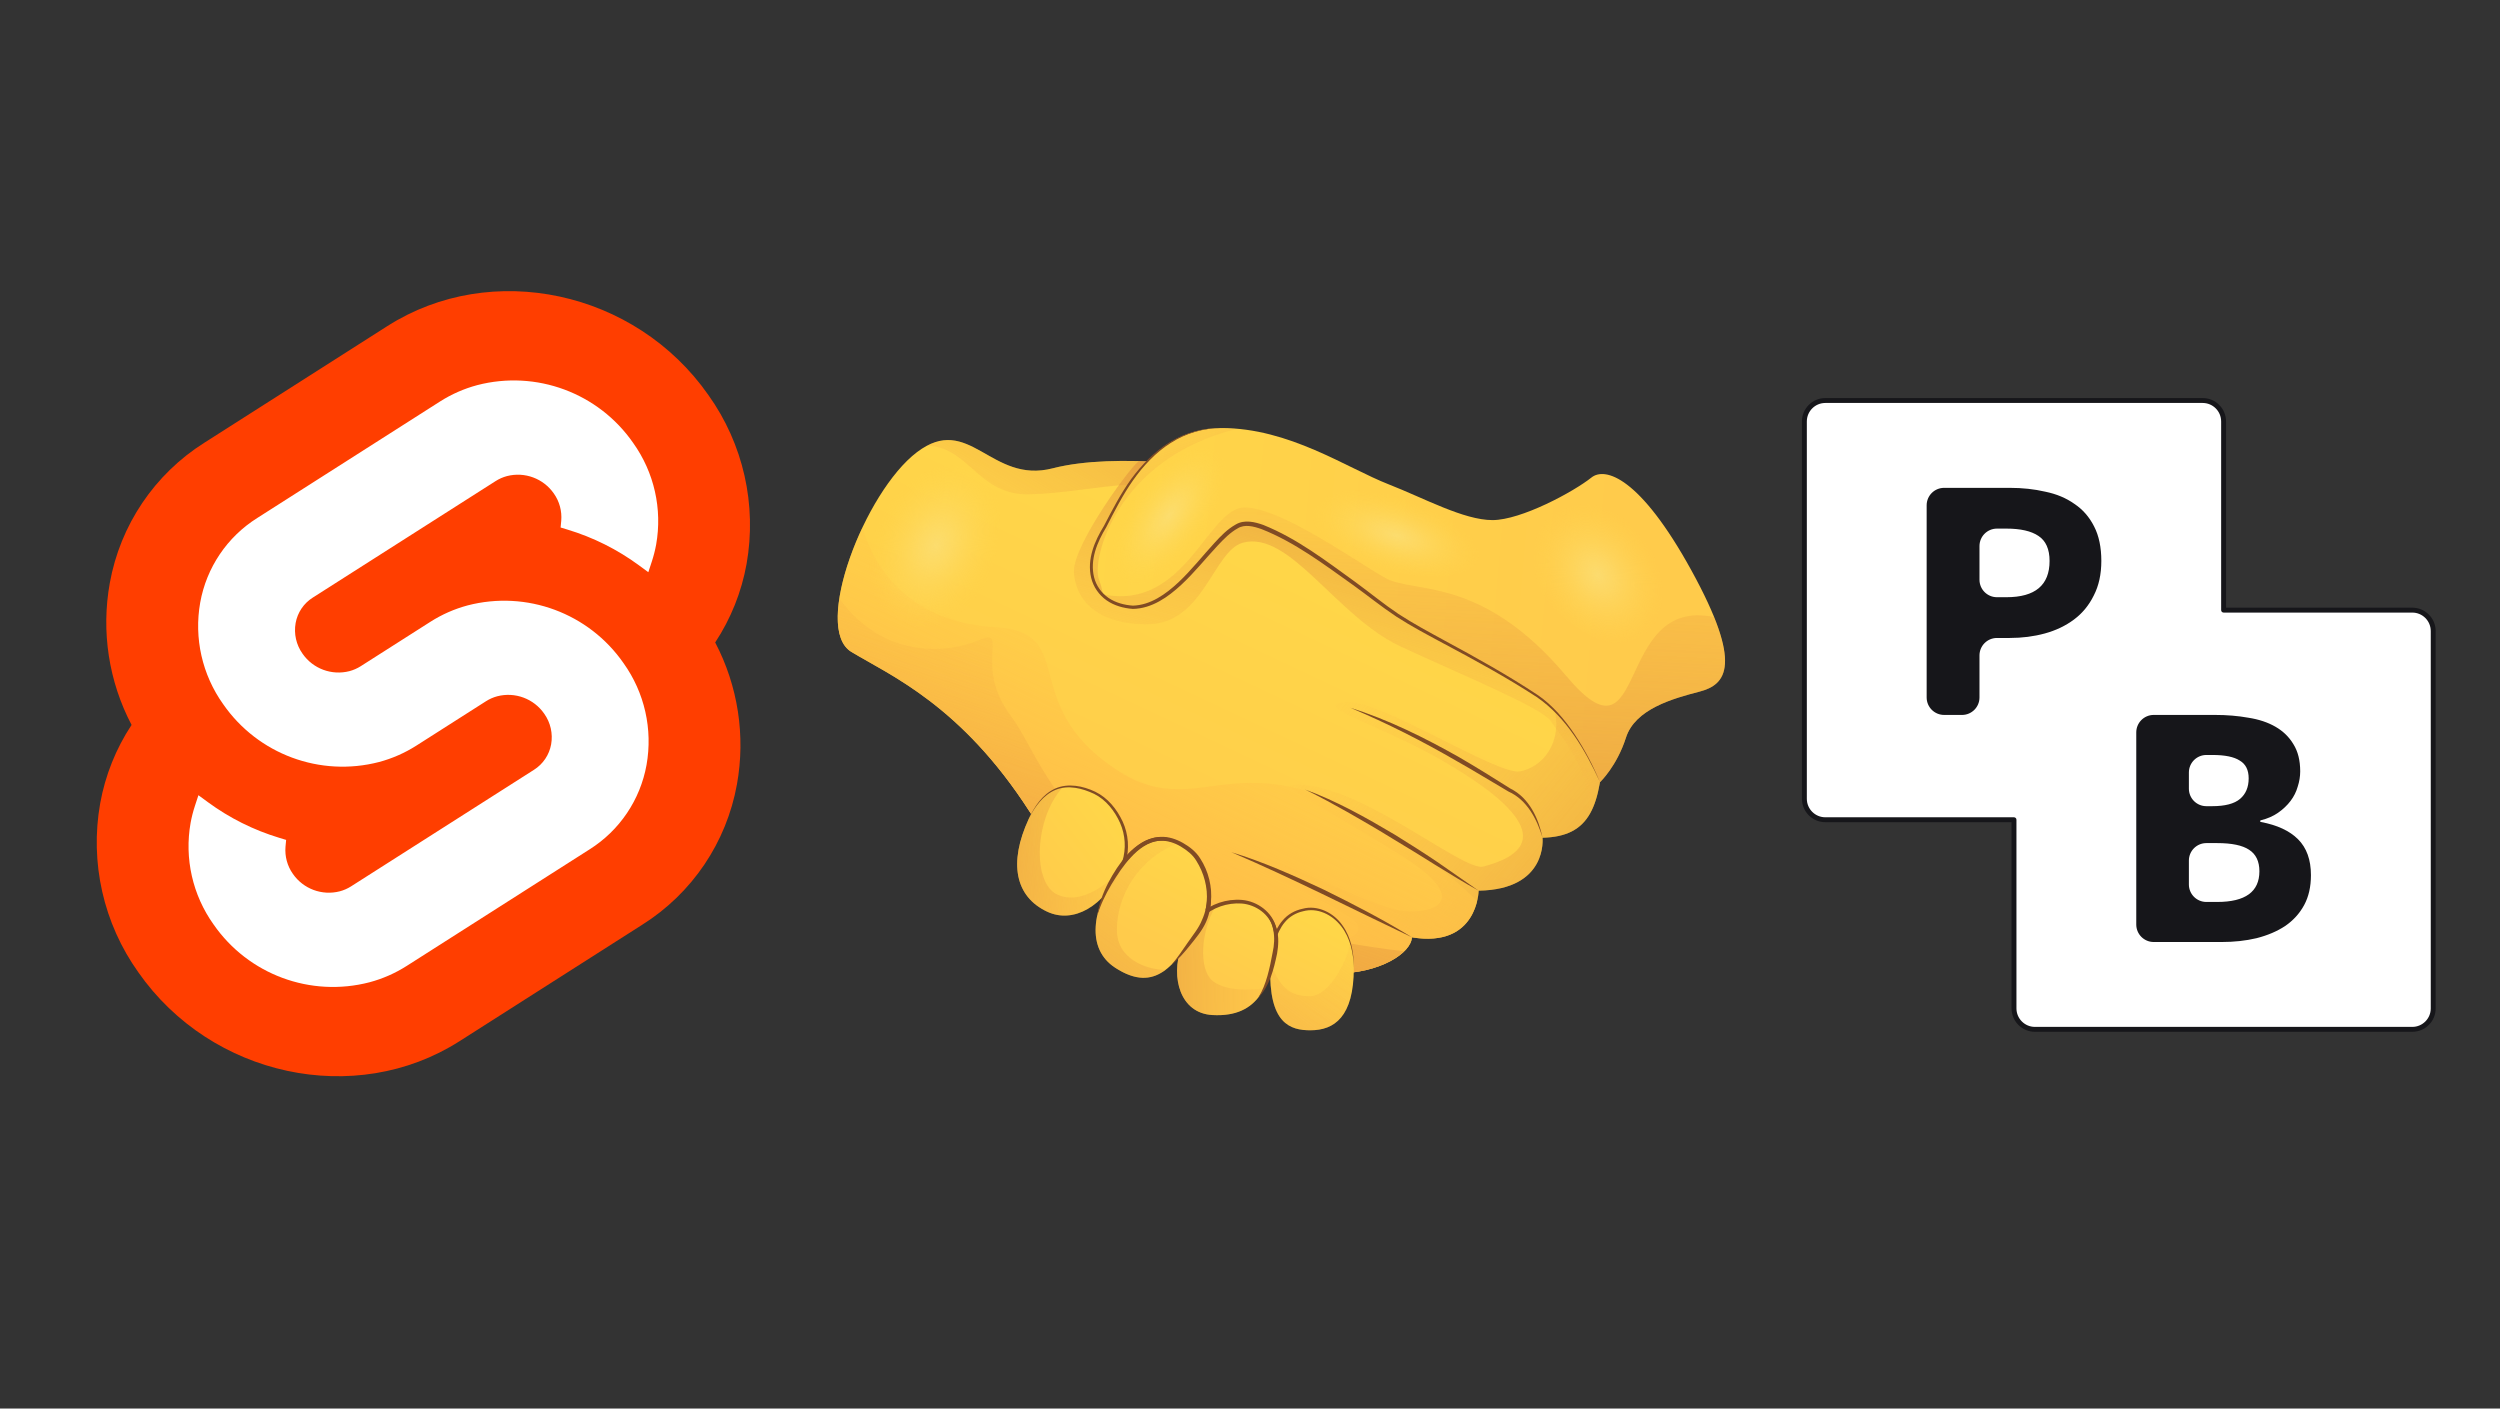 <?xml version="1.0" encoding="UTF-8" standalone="no"?>
<!-- Created with Inkscape (http://www.inkscape.org/) -->

<svg
   width="820"
   height="462"
   viewBox="0 0 820 462"
   version="1.1"
   id="svg1"
   xml:space="preserve"
   inkscape:export-filename="logo.png"
   inkscape:export-xdpi="96"
   inkscape:export-ydpi="96"
   inkscape:version="1.4 (e7c3feb1, 2024-10-09)"
   sodipodi:docname="logo.svg"
   xmlns:inkscape="http://www.inkscape.org/namespaces/inkscape"
   xmlns:sodipodi="http://sodipodi.sourceforge.net/DTD/sodipodi-0.dtd"
   xmlns="http://www.w3.org/2000/svg"
   xmlns:svg="http://www.w3.org/2000/svg"><rect x="0" y="0" width="820" height="462" fill="#333333" stroke="none"/><sodipodi:namedview
     id="namedview1"
     pagecolor="#505050"
     bordercolor="#eeeeee"
     borderopacity="1"
     inkscape:showpageshadow="0"
     inkscape:pageopacity="0"
     inkscape:pagecheckerboard="0"
     inkscape:deskcolor="#505050"
     inkscape:document-units="px"
     showgrid="true"
     inkscape:zoom="1.2878049"
     inkscape:cx="409.61174"
     inkscape:cy="230.625"
     inkscape:window-width="1920"
     inkscape:window-height="1051"
     inkscape:window-x="0"
     inkscape:window-y="0"
     inkscape:window-maximized="0"
     inkscape:current-layer="layer1"><inkscape:grid
       id="grid1"
       units="px"
       originx="0"
       originy="0"
       spacingx="1"
       spacingy="1"
       empcolor="#0099e5"
       empopacity="0.302"
       color="#0099e5"
       opacity="0.149"
       empspacing="5"
       enabled="true"
       visible="true" /></sodipodi:namedview><defs
     id="defs1"><linearGradient
       id="paint0_linear"
       x1="27.481"
       y1="53.23"
       x2="40.652"
       y2="25.241"
       gradientUnits="userSpaceOnUse"><stop
         offset="0.001"
         stop-color="#FFCB4B"
         id="stop29" /><stop
         offset="1"
         stop-color="#FFD748"
         id="stop30" /></linearGradient><linearGradient
       id="paint1_linear"
       x1="39.817"
       y1="39.456"
       x2="79.861"
       y2="71.826"
       gradientUnits="userSpaceOnUse"><stop
         stop-color="#FFBC47"
         stop-opacity="0"
         id="stop31" /><stop
         offset="1"
         stop-color="#C86F34"
         id="stop32" /></linearGradient><linearGradient
       id="paint2_linear"
       x1="25.268"
       y1="52.188"
       x2="38.439"
       y2="24.199"
       gradientUnits="userSpaceOnUse"><stop
         stop-color="#FFBB47"
         stop-opacity="0.969"
         id="stop33" /><stop
         offset="0.003"
         stop-color="#FFBA47"
         id="stop34" /><stop
         offset="1"
         stop-color="#FFD748"
         stop-opacity="0"
         id="stop35" /></linearGradient><linearGradient
       id="paint3_linear"
       x1="32.546"
       y1="28.74"
       x2="17.258"
       y2="76.252"
       gradientUnits="userSpaceOnUse"><stop
         stop-color="#FFBC47"
         stop-opacity="0"
         id="stop36" /><stop
         offset="1"
         stop-color="#C86F34"
         id="stop37" /></linearGradient><linearGradient
       id="paint4_linear"
       x1="14.371"
       y1="30.429"
       x2="35.187"
       y2="-4.146"
       gradientUnits="userSpaceOnUse"><stop
         stop-color="#FFBC47"
         stop-opacity="0"
         id="stop38" /><stop
         offset="1"
         stop-color="#C86F34"
         id="stop39" /></linearGradient><linearGradient
       id="paint5_linear"
       x1="42.687"
       y1="42.103"
       x2="50.625"
       y2="11.144"
       gradientUnits="userSpaceOnUse"><stop
         stop-color="#FFBC47"
         stop-opacity="0"
         id="stop40" /><stop
         offset="1"
         stop-color="#C86F34"
         id="stop41" /></linearGradient><linearGradient
       id="paint6_linear"
       x1="65.725"
       y1="31.953"
       x2="20.801"
       y2="27.954"
       gradientUnits="userSpaceOnUse"><stop
         offset="0.001"
         stop-color="#FFCB4B"
         id="stop42" /><stop
         offset="1"
         stop-color="#FFD748"
         id="stop43" /></linearGradient><linearGradient
       id="paint7_linear"
       x1="51.263"
       y1="9.594"
       x2="48.088"
       y2="72.747"
       gradientUnits="userSpaceOnUse"><stop
         stop-color="#FFBC47"
         stop-opacity="0"
         id="stop44" /><stop
         offset="1"
         stop-color="#C86F34"
         id="stop45" /></linearGradient><linearGradient
       id="paint8_linear"
       x1="35.152"
       y1="58.972"
       x2="38.68"
       y2="52.151"
       gradientUnits="userSpaceOnUse"><stop
         offset="0.001"
         stop-color="#FFCB4B"
         id="stop46" /><stop
         offset="1"
         stop-color="#FFD748"
         id="stop47" /></linearGradient><linearGradient
       id="paint9_linear"
       x1="40.648"
       y1="61.815"
       x2="44.177"
       y2="54.994"
       gradientUnits="userSpaceOnUse"><stop
         offset="0.001"
         stop-color="#FFCB4B"
         id="stop48" /><stop
         offset="1"
         stop-color="#FFD748"
         id="stop49" /></linearGradient><linearGradient
       id="paint10_linear"
       x1="42.437"
       y1="57.891"
       x2="20.474"
       y2="57.715"
       gradientUnits="userSpaceOnUse"><stop
         stop-color="#FFBC47"
         stop-opacity="0"
         id="stop50" /><stop
         offset="1"
         stop-color="#C86F34"
         id="stop51" /></linearGradient><linearGradient
       id="paint11_linear"
       x1="47.667"
       y1="52.083"
       x2="23.499"
       y2="85.424"
       gradientUnits="userSpaceOnUse"><stop
         stop-color="#FFBC47"
         stop-opacity="0"
         id="stop52" /><stop
         offset="1"
         stop-color="#C86F34"
         id="stop53" /></linearGradient><linearGradient
       id="paint12_linear"
       x1="20.768"
       y1="51.715"
       x2="27.848"
       y2="46.32"
       gradientUnits="userSpaceOnUse"><stop
         offset="0.001"
         stop-color="#FFCB4B"
         id="stop54" /><stop
         offset="1"
         stop-color="#FFD748"
         id="stop55" /></linearGradient><linearGradient
       id="paint13_linear"
       x1="29.007"
       y1="56.161"
       x2="33.06"
       y2="48.326"
       gradientUnits="userSpaceOnUse"><stop
         offset="0.001"
         stop-color="#FFCB4B"
         id="stop56" /><stop
         offset="1"
         stop-color="#FFD748"
         id="stop57" /></linearGradient><linearGradient
       id="paint14_linear"
       x1="34.347"
       y1="50.626"
       x2="2.771"
       y2="47.274"
       gradientUnits="userSpaceOnUse"><stop
         stop-color="#FFBC47"
         stop-opacity="0"
         id="stop58" /><stop
         offset="1"
         stop-color="#C86F34"
         id="stop59" /></linearGradient><linearGradient
       id="paint15_linear"
       x1="37.798"
       y1="42.967"
       x2="10.463"
       y2="80.677"
       gradientUnits="userSpaceOnUse"><stop
         stop-color="#FFBC47"
         stop-opacity="0"
         id="stop60" /><stop
         offset="1"
         stop-color="#C86F34"
         id="stop61" /></linearGradient><linearGradient
       id="paint16_linear"
       x1="27.68"
       y1="12.328"
       x2="38.285"
       y2="45.238"
       gradientUnits="userSpaceOnUse"><stop
         stop-color="#FFBC47"
         stop-opacity="0"
         id="stop62" /><stop
         offset="1"
         stop-color="#C86F34"
         id="stop63" /></linearGradient><radialGradient
       id="paint17_radial"
       cx="0"
       cy="0"
       r="1"
       gradientUnits="userSpaceOnUse"
       gradientTransform="matrix(3.706,-5.072,2.471,1.805,31.386,23.706)"><stop
         stop-color="#FBE07A"
         id="stop64" /><stop
         offset="0.265"
         stop-color="#FCDF73"
         stop-opacity="0.735"
         id="stop65" /><stop
         offset="0.655"
         stop-color="#FDDB5F"
         stop-opacity="0.345"
         id="stop66" /><stop
         offset="1"
         stop-color="#FFD748"
         stop-opacity="0"
         id="stop67" /></radialGradient><radialGradient
       id="paint18_radial"
       cx="0"
       cy="0"
       r="1"
       gradientUnits="userSpaceOnUse"
       gradientTransform="matrix(2.697,-6.121,4.357,1.92,13.517,25.993)"><stop
         stop-color="#FBE07A"
         id="stop68" /><stop
         offset="0.265"
         stop-color="#FCDF73"
         stop-opacity="0.735"
         id="stop69" /><stop
         offset="0.655"
         stop-color="#FDDB5F"
         stop-opacity="0.345"
         id="stop70" /><stop
         offset="1"
         stop-color="#FFD748"
         stop-opacity="0"
         id="stop71" /></radialGradient><radialGradient
       id="paint19_radial"
       cx="0"
       cy="0"
       r="1"
       gradientUnits="userSpaceOnUse"
       gradientTransform="matrix(6.392,2.022,-0.892,2.821,48.793,25.231)"><stop
         stop-color="#FBE07A"
         id="stop72" /><stop
         offset="0.265"
         stop-color="#FCDF73"
         stop-opacity="0.735"
         id="stop73" /><stop
         offset="0.655"
         stop-color="#FDDB5F"
         stop-opacity="0.345"
         id="stop74" /><stop
         offset="1"
         stop-color="#FFD748"
         stop-opacity="0"
         id="stop75" /></radialGradient><radialGradient
       id="paint20_radial"
       cx="0"
       cy="0"
       r="1"
       gradientUnits="userSpaceOnUse"
       gradientTransform="matrix(3.277,4.915,-3.741,2.494,64.261,28.259)"><stop
         stop-color="#FBE07A"
         id="stop76" /><stop
         offset="0.265"
         stop-color="#FCDF73"
         stop-opacity="0.735"
         id="stop77" /><stop
         offset="0.655"
         stop-color="#FDDB5F"
         stop-opacity="0.345"
         id="stop78" /><stop
         offset="1"
         stop-color="#FFD748"
         stop-opacity="0"
         id="stop79" /></radialGradient></defs><g
     inkscape:label="Layer 1"
     inkscape:groupmode="layer"
     id="layer1"><g
       id="g2"
       transform="matrix(0.837,0,0,0.837,31.731,95.493)"
       inkscape:label="svelte"><path
         d="M 239.682,40.707 C 211.113,-0.182 154.691,-12.301 113.895,13.691 L 42.247,59.356 C 22.676,71.668 9.196,91.654 5.112,114.412 1.694,133.371 4.698,152.929 13.648,169.988 7.515,179.291 3.333,189.741 1.352,200.707 c -4.123,23.195 1.27,47.074 14.963,66.245 28.574,40.892 84.997,53.007 125.787,27.016 l 71.648,-45.664 c 19.572,-12.311 33.053,-32.298 37.135,-55.057 3.417,-18.959 0.416,-38.516 -8.53,-55.577 6.131,-9.303 10.312,-19.753 12.291,-30.718 4.126,-23.195 -1.268,-47.075 -14.963,-66.245"
         fill="#ff3e00"
         id="path1" /><path
         d="m 106.889,270.841 c -23.101,6.007 -47.497,-3.036 -61.102,-22.649 -8.239,-11.532 -11.484,-25.896 -9.003,-39.849 0.416,-2.268 0.988,-4.504 1.713,-6.693 l 1.35,-4.116 3.672,2.697 c 8.48,6.231 17.961,10.968 28.035,14.008 l 2.664,0.808 -0.245,2.658 c -0.325,3.782 0.699,7.557 2.891,10.656 4.094,5.908 11.439,8.634 18.397,6.828 1.558,-0.416 3.042,-1.069 4.402,-1.935 l 71.671,-45.673 c 3.546,-2.233 5.99,-5.853 6.734,-9.977 0.743,-4.206 -0.235,-8.533 -2.713,-12.011 -4.097,-5.909 -11.444,-8.636 -18.404,-6.832 -1.556,0.416 -3.038,1.068 -4.396,1.933 l -27.349,17.434 c -4.497,2.859 -9.405,5.015 -14.554,6.391 -23.101,6.006 -47.497,-3.036 -61.101,-22.649 -8.239,-11.531 -11.484,-25.896 -9.003,-39.849 2.456,-13.689 10.566,-25.711 22.339,-33.114 L 134.548,43.232 c 4.499,-2.864 9.41,-5.022 14.563,-6.399 23.101,-6.006 47.496,3.036 61.101,22.649 8.239,11.532 11.484,25.896 9.003,39.849 -0.418,2.267 -0.99,4.503 -1.713,6.693 l -1.35,4.116 -3.67,-2.693 C 204.004,101.213 194.522,96.474 184.446,93.434 l -2.664,-0.808 0.245,-2.658 c 0.323,-3.782 -0.701,-7.556 -2.891,-10.656 -4.094,-5.908 -11.439,-8.634 -18.397,-6.828 -1.558,0.416 -3.042,1.069 -4.402,1.935 L 84.667,120.092 c -3.545,2.231 -5.988,5.851 -6.728,9.974 -0.747,4.205 0.229,8.535 2.708,12.012 4.097,5.909 11.444,8.636 18.404,6.832 1.557,-0.417 3.042,-1.07 4.402,-1.935 l 27.345,-17.428 c 4.495,-2.863 9.403,-5.02 14.552,-6.396 23.101,-6.006 47.497,3.036 61.101,22.649 8.239,11.531 11.484,25.896 9.003,39.849 -2.458,13.69 -10.567,25.712 -22.339,33.119 l -71.665,45.673 c -4.499,2.864 -9.41,5.022 -14.563,6.399"
         fill="#ffffff"
         id="path2" /></g><g
       id="g4"
       transform="matrix(0.812,0,0,0.812,591.03,130.561)"
       inkscape:label="pb"><path
         d="m 9.459,170.336 c -4.676,0 -8.467,-3.79 -8.467,-8.467 V 9.459 c 0,-4.676 3.791,-8.467 8.467,-8.467 H 161.869 c 4.677,0 8.467,3.791 8.467,8.467 V 85.664 h 76.205 c 4.677,0 8.467,3.791 8.467,8.467 V 246.541 c 0,4.677 -3.79,8.467 -8.467,8.467 H 94.131 c -4.676,0 -8.467,-3.79 -8.467,-8.467 v -76.205 z"
         fill="#ffffff"
         id="path1-7" /><path
         d="M 161.869,0 H 9.459 C 4.235,0 0,4.235 0,9.459 V 161.869 l 0.004,0.269 c 0.143,5.1 4.321,9.19 9.456,9.19 l 75.212,-6.7e-4 3.31e-4,75.213 c 0,5.224 4.235,9.459 9.459,9.459 H 246.541 C 251.765,256 256,251.765 256,246.541 V 94.131 l -0.004,-0.269 c -0.143,-5.1 -4.321,-9.19 -9.456,-9.19 l -75.213,-3.31e-4 6.7e-4,-75.212 C 171.328,4.235 167.093,0 161.869,0 Z m 0,1.984 c 4.129,0 7.475,3.347 7.475,7.475 V 85.664 c 0,0.548 0.444,0.992 0.992,0.992 h 76.205 c 4.128,0 7.475,3.347 7.475,7.475 V 246.541 c 0,4.129 -3.346,7.475 -7.475,7.475 H 94.131 c -4.128,0 -7.475,-3.346 -7.475,-7.475 v -76.205 c 0,-0.548 -0.444,-0.992 -0.992,-0.992 H 9.459 c -4.128,0 -7.475,-3.346 -7.475,-7.475 V 9.459 c 0,-4.128 3.347,-7.475 7.475,-7.475 z"
         fill="#16161a"
         id="path2-9" /><path
         d="m 57.44,128 c -3.897,0 -7.056,-3.159 -7.056,-7.056 V 43.328 c 0,-3.897 3.159,-7.056 7.056,-7.056 H 83.922 c 5.13,0 9.921,0.516 14.373,1.548 4.549,0.938 8.469,2.579 11.76,4.924 3.388,2.251 6.049,5.299 7.985,9.145 1.935,3.752 2.904,8.395 2.904,13.928 0,5.346 -1.016,9.989 -3.049,13.928 -1.935,3.939 -4.598,7.175 -7.985,9.708 -3.388,2.532 -7.308,4.409 -11.76,5.628 -4.452,1.219 -9.195,1.829 -14.228,1.829 h -5.14 c -3.897,0 -7.056,3.159 -7.056,7.056 v 16.98 c 0,3.897 -3.159,7.056 -7.056,7.056 z M 71.726,73.392 c 0,3.897 3.159,7.056 7.056,7.056 h 3.833 c 11.615,0 17.422,-4.877 17.422,-14.631 0,-4.783 -1.5,-8.16 -4.5,-10.129 -2.904,-1.97 -7.211,-2.954 -12.922,-2.954 h -3.833 c -3.897,0 -7.056,3.159 -7.056,7.056 z"
         fill="#16161a"
         id="path3" /><path
         d="m 142.112,219.728 c -3.897,0 -7.056,-3.159 -7.056,-7.056 v -77.616 c 0,-3.897 3.159,-7.056 7.056,-7.056 h 24.609 c 4.916,0 9.447,0.375 13.591,1.125 4.241,0.657 7.905,1.876 10.989,3.658 3.085,1.782 5.495,4.127 7.23,7.034 1.832,2.908 2.747,6.566 2.747,10.974 0,2.063 -0.337,4.126 -1.012,6.19 -0.579,2.063 -1.542,3.986 -2.892,5.768 -1.35,1.782 -3.037,3.377 -5.061,4.784 -1.96,1.362 -4.281,2.372 -6.964,3.031 -0.156,0.039 -0.266,0.178 -0.266,0.338 v 0 c 0,0.167 0.121,0.31 0.285,0.342 6.607,1.233 11.62,3.56 15.041,6.982 3.47,3.47 5.205,8.301 5.205,14.491 0,4.689 -0.916,8.723 -2.747,12.099 -1.832,3.376 -4.386,6.19 -7.663,8.441 -3.278,2.157 -7.133,3.799 -11.568,4.924 -4.337,1.032 -9.061,1.547 -14.169,1.547 z m 14.199,-61.924 c 0,3.897 3.159,7.056 7.056,7.056 h 2.343 c 5.205,0 8.965,-0.984 11.278,-2.954 2.314,-1.969 3.47,-4.737 3.47,-8.301 0,-3.376 -1.204,-5.768 -3.615,-7.175 -2.313,-1.501 -5.976,-2.252 -10.988,-2.252 h -2.487 c -3.897,0 -7.056,3.16 -7.056,7.056 z m 0,38.689 c 0,3.896 3.159,7.056 7.056,7.056 h 4.366 c 11.375,0 17.062,-4.127 17.062,-12.38 0,-4.033 -1.398,-6.941 -4.193,-8.723 -2.699,-1.782 -6.988,-2.674 -12.869,-2.674 h -4.366 c -3.897,0 -7.056,3.159 -7.056,7.056 z"
         fill="#16161a"
         id="path4" /></g><g
       style="fill:none"
       id="g1"
       transform="matrix(4.28,0,0,4.28,249.092,67.629)"><path
         d="m 50.002,56.028 c -0.042,1.19 -2.426,2.779 -5.911,2.779 -3.485,0 -19.414,-6.233 -23.375,-12.394 C 15.469,38.253 10.042,35.962 7.044,34.154 4.047,32.346 8.058,21.895 12.072,18.851 c 4.015,-3.044 5.646,2.468 10.409,1.236 4.763,-1.232 13.096,-0.219 16.405,0.837 3.309,1.059 25.977,14.95 25.801,20.02 -0.177,5.07 -1.013,7.366 -4.675,7.454 0,0 0.441,3.969 -4.894,4.057 0,0.004 -0.065,4.414 -5.116,3.573 z"
         fill="url(#paint0_linear)"
         id="path1-2"
         style="fill:url(#paint0_linear)" /><path
         d="m 58.266,43.316 c -1.704,0.295 -10.67,-5.462 -13.2,-5.32 -3.174,0.177 2.341,1.697 6.966,4.322 6.114,3.47 9.173,6.79 3.439,8.291 -1.585,0.414 -9.795,-6.667 -14.643,-6.264 -1.059,0.088 3.512,2.338 8.571,5.558 5.059,3.22 2.499,4.364 -0.104,4.103 -2.602,-0.261 -11.553,-5.247 -13.714,-4.852 -2.161,0.395 4.364,1.984 9.527,5.247 2.648,1.673 -1.792,2.514 -6.74,2.933 2.572,0.925 4.694,1.478 5.723,1.478 3.485,0 5.865,-1.589 5.911,-2.779 5.051,0.837 5.116,-3.574 5.116,-3.574 5.335,-0.088 4.894,-4.057 4.894,-4.057 3.662,-0.088 4.498,-2.38 4.675,-7.454 0.004,-0.146 -0.011,-0.303 -0.046,-0.465 l -3.792,-2.284 c 0.825,2.94 -0.879,4.821 -2.583,5.116 z"
         fill="url(#paint1_linear)"
         id="path2-3"
         style="fill:url(#paint1_linear)" /><path
         d="M 55,53.249 C 54.397,52.658 53.748,52.055 53,51.441 36.948,38.249 34.741,48.14 27.245,43.112 19.749,38.084 24.512,32.614 18.072,32.261 12.425,31.95 9.151,28.791 7.896,24.627 c -1.869,3.946 -2.714,8.406 -0.852,9.53 2.998,1.808 8.425,4.103 13.672,12.259 3.961,6.157 19.89,12.394 23.375,12.394 3.485,0 5.865,-1.589 5.911,-2.779 3.677,0.606 4.71,-1.558 4.997,-2.783 z"
         fill="url(#paint2_linear)"
         id="path3-9"
         style="fill:url(#paint2_linear)" /><path
         d="m 45.27,38.434 c 2.929,0.917 5.696,2.295 8.364,3.8 1.324,0.771 2.629,1.581 3.919,2.399 1.451,0.714 2.161,2.307 2.464,3.765 -0.438,-1.443 -1.201,-2.905 -2.606,-3.535 -1.324,-0.771 -2.622,-1.581 -3.953,-2.326 -2.641,-1.535 -5.362,-2.917 -8.187,-4.103 z"
         fill="#804b24"
         id="path4-9" /><path
         d="m 41.8,44.698 c 2.426,0.883 4.686,2.157 6.897,3.47 1.094,0.679 2.184,1.366 3.251,2.088 l 3.17,2.203 c -2.253,-1.251 -4.391,-2.683 -6.602,-3.992 -1.09,-0.679 -2.203,-1.32 -3.316,-1.958 -1.117,-0.629 -2.241,-1.251 -3.401,-1.812 z"
         fill="#804b24"
         id="path5" /><path
         d="m 36.154,49.503 c 2.453,0.741 4.794,1.792 7.105,2.879 2.292,1.129 4.568,2.303 6.744,3.646 -4.617,-2.192 -9.15,-4.518 -13.848,-6.525 z"
         fill="#804b24"
         id="path6" /><path
         d="M 49.4,57.103 C 24.048,54.075 22.217,42.959 19.281,39.083 c -2.94,-3.881 -0.058,-6.878 -2.468,-5.823 -2.111,0.925 -7.193,1.627 -10.674,-3.178 -0.292,1.915 -0.081,3.474 0.914,4.076 2.998,1.808 8.425,4.103 13.672,12.259 3.961,6.157 19.89,12.394 23.375,12.394 2.479,-0.004 4.387,-0.814 5.301,-1.708 z"
         fill="url(#paint3_linear)"
         id="path7"
         style="fill:url(#paint3_linear)" /><path
         d="m 29.713,19.565 c -2.614,-0.111 -5.235,0.004 -7.228,0.522 -4.452,1.155 -6.168,-3.585 -9.653,-1.723 3.22,0.027 3.904,3.819 7.861,3.719 2.656,-0.065 5.274,-0.618 7.611,-0.741 0.403,-0.603 0.868,-1.213 1.409,-1.777 z"
         fill="url(#paint4_linear)"
         id="path8"
         style="fill:url(#paint4_linear)" /><path
         d="M 63.452,46.817 C 64.284,45.608 64.595,43.7 64.691,40.948 64.868,35.878 42.199,21.983 38.89,20.928 36.86,20.279 32.933,19.646 29.103,19.542 c -0.353,-0.011 -5.09,6.368 -5.001,8.486 0.069,1.704 1.282,4.015 5.612,4.015 4.33,0 5.059,-5.615 7.323,-6.249 3.589,-0.998 7.178,5.662 12.114,7.957 4.94,2.291 10.935,4.744 11.523,5.746 0.568,0.956 3.293,3.765 2.779,7.32 z"
         fill="url(#paint5_linear)"
         id="path9"
         style="fill:url(#paint5_linear)" /><path
         d="m 26.984,30.32 c -2.119,-1.236 -1.766,-3.616 -0.706,-5.381 1.059,-1.766 3.309,-7.938 9.127,-7.938 5.205,0 9.584,3.051 12.835,4.322 2.675,1.044 5.734,2.733 7.938,2.733 2.203,0 6.226,-2.176 7.585,-3.263 1.029,-0.821 3.704,-0.088 7.673,7.143 3.969,7.231 2.644,8.732 0.618,9.262 -2.03,0.53 -4.94,1.324 -5.646,3.527 -0.706,2.203 -1.992,3.416 -1.992,3.416 0,0 -1.869,-4.675 -4.798,-6.59 -4.851,-3.174 -9.085,-4.94 -11.465,-6.702 -2.38,-1.766 -8.379,-6.529 -10.851,-6.529 -2.472,0 -5.731,8.379 -10.317,5.999 z"
         fill="url(#paint6_linear)"
         id="path10"
         style="fill:url(#paint6_linear)" /><path
         d="m 64.415,44.145 c 0,0 1.29,-1.213 1.992,-3.416 0.706,-2.203 3.616,-2.998 5.646,-3.527 1.643,-0.43 2.817,-1.493 1.105,-5.715 C 65.424,29.863 68.138,43.504 61.851,36.023 55.322,28.262 50.209,29.732 47.976,28.497 45.742,27.261 39.992,23.088 37.171,23.088 c -2.821,0 -4.541,8.026 -10.931,6.64 0.207,0.215 0.445,0.418 0.745,0.591 4.587,2.38 7.849,-5.999 10.321,-5.999 2.472,0 8.467,4.763 10.851,6.529 2.38,1.766 6.613,3.527 11.465,6.702 2.925,1.915 4.794,6.594 4.794,6.594 z"
         fill="url(#paint7_linear)"
         id="path11"
         style="fill:url(#paint7_linear)" /><path
         d="m 34.699,61.986 c -2.464,-0.146 -3.182,-2.89 -2.38,-5.159 1.101,-3.132 3.278,-3.55 4.452,-3.527 1.175,0.023 3.305,0.921 2.733,3.881 -0.434,2.276 -1.102,5.024 -4.806,4.806 z"
         fill="url(#paint8_linear)"
         id="path12"
         style="fill:url(#paint8_linear)" /><path
         d="m 42.23,63.156 c -1.539,0 -3.224,-0.491 -3.078,-4.913 0.146,-4.422 2.645,-4.372 3.32,-4.372 0.676,0 3.078,0.787 3.078,4.521 0,3.731 -1.493,4.763 -3.32,4.763 z"
         fill="url(#paint9_linear)"
         id="path13"
         style="fill:url(#paint9_linear)" /><path
         d="m 38.66,59.944 c -1.109,0.138 -2.863,0.207 -3.857,-0.518 -1.24,-0.906 -0.921,-3.988 0.15,-5.761 -0.967,0.426 -1.984,1.317 -2.633,3.159 -0.798,2.272 -0.085,5.013 2.38,5.159 2.203,0.134 3.316,-0.794 3.961,-2.038 z"
         fill="url(#paint10_linear)"
         id="path14"
         style="fill:url(#paint10_linear)" /><path
         d="m 45.55,58.389 c 0,-0.756 -0.115,-1.363 -0.28,-1.892 -0.273,1.447 -1.639,4.045 -3.059,4.045 -1.251,0 -2.245,-0.338 -3.044,-2.575 -0.004,0.092 -0.015,0.177 -0.019,0.273 -0.146,4.422 1.539,4.913 3.078,4.913 1.831,0.004 3.324,-1.029 3.324,-4.763 z"
         fill="url(#paint11_linear)"
         id="path15"
         style="fill:url(#paint11_linear)" /><path
         d="m 22.063,54.071 c -2.472,-1.151 -2.986,-3.75 -1.42,-7.128 1.566,-3.378 3.95,-2.495 5.124,-1.946 1.175,0.549 3.247,3.036 1.942,5.849 -1.305,2.813 -3.646,4.157 -5.646,3.224 z"
         fill="url(#paint12_linear)"
         id="path16"
         style="fill:url(#paint12_linear)" /><path
         d="m 27.253,58.355 c -2.165,-1.416 -1.923,-4.422 0.403,-7.726 2.326,-3.305 4.376,-2 5.362,-1.236 0.986,0.764 2.453,3.823 0.407,6.464 -1.57,2.03 -2.975,4.587 -6.172,2.499 z"
         fill="url(#paint13_linear)"
         id="path17"
         style="fill:url(#paint13_linear)" /><path
         d="m 22.82,52.751 c -1.931,-0.902 -1.746,-5.85 0.43,-8.222 -0.906,0.165 -1.85,0.791 -2.602,2.418 -1.566,3.378 -1.052,5.976 1.42,7.128 2,0.933 4.341,-0.411 5.646,-3.224 -0.004,-0.008 -2.599,2.967 -4.894,1.9 z"
         fill="url(#paint14_linear)"
         id="path18"
         style="fill:url(#paint14_linear)" /><path
         d="m 27.257,58.351 c 1.685,1.102 2.871,0.906 3.846,0.184 -1.547,-0.05 -3.708,-0.867 -3.708,-3.078 0,-2.637 1.677,-5.516 4.729,-6.648 -1.105,-0.549 -2.706,-0.687 -4.464,1.815 -2.326,3.309 -2.572,6.314 -0.403,7.726 z"
         fill="url(#paint15_linear)"
         id="path19"
         style="fill:url(#paint15_linear)" /><path
         d="m 20.643,46.943 c 0.426,-0.929 1.036,-1.865 2.019,-2.311 0.99,-0.441 2.138,-0.203 3.067,0.238 0.975,0.472 1.67,1.347 2.115,2.303 0.441,0.967 0.526,2.099 0.219,3.124 -0.019,0.069 -0.092,0.107 -0.161,0.088 -0.015,-0.004 -0.031,-0.015 -0.042,-0.023 l -0.004,-0.004 c -0.058,-0.042 -0.069,-0.127 -0.023,-0.184 0.702,-0.883 1.647,-1.804 2.906,-1.842 0.61,-0.031 1.205,0.173 1.716,0.464 0.499,0.284 1.002,0.668 1.32,1.182 0.649,0.994 0.94,2.203 0.825,3.378 -0.015,0.146 -0.031,0.296 -0.065,0.438 l -0.042,0.219 v 0.008 c 0.215,0.15 -0.292,-0.196 -0.238,-0.161 l 0.011,-0.008 0.023,-0.015 0.046,-0.031 0.096,-0.058 c 0.257,-0.15 0.526,-0.273 0.806,-0.368 0.564,-0.188 1.155,-0.265 1.75,-0.215 1.182,0.104 2.326,0.936 2.614,2.123 0.046,0.142 0.065,0.288 0.088,0.434 l 0.008,0.054 0.004,0.027 v 0.008 c 0.05,0.011 -0.422,-0.058 -0.223,-0.035 l 0.004,-0.011 0.046,-0.1 0.092,-0.2 c 0.134,-0.261 0.288,-0.518 0.487,-0.737 0.38,-0.457 0.933,-0.764 1.508,-0.883 1.163,-0.326 2.422,0.322 3.063,1.267 0.691,0.952 0.887,2.142 0.875,3.274 -0.027,-1.132 -0.269,-2.311 -0.971,-3.205 -0.687,-0.887 -1.819,-1.455 -2.929,-1.144 -0.537,0.119 -1.036,0.407 -1.386,0.833 -0.18,0.207 -0.322,0.449 -0.445,0.695 l -0.084,0.192 -0.042,0.096 -0.004,0.011 c 0.2,0.027 -0.273,-0.031 -0.226,-0.027 V 55.829 L 39.462,55.802 39.455,55.752 c -0.023,-0.134 -0.042,-0.273 -0.085,-0.403 -0.273,-1.082 -1.32,-1.819 -2.41,-1.908 -0.545,-0.038 -1.109,0.038 -1.627,0.219 -0.261,0.092 -0.51,0.207 -0.745,0.349 l -0.088,0.058 -0.042,0.027 -0.023,0.015 -0.011,0.008 c 0.05,0.038 -0.453,-0.315 -0.238,-0.169 v -0.008 l 0.038,-0.203 c 0.031,-0.134 0.042,-0.273 0.054,-0.411 0.1,-1.102 -0.211,-2.23 -0.794,-3.159 -0.284,-0.472 -0.71,-0.802 -1.194,-1.094 -0.472,-0.28 -1.002,-0.461 -1.543,-0.441 -1.109,0.011 -2.015,0.844 -2.71,1.7 l -0.023,-0.184 0.004,0.004 -0.207,0.065 c 0.299,-0.963 0.238,-2.027 -0.173,-2.955 -0.411,-0.917 -1.082,-1.777 -1.984,-2.222 -0.914,-0.434 -1.984,-0.702 -2.948,-0.315 -0.96,0.399 -1.604,1.301 -2.061,2.219 z"
         fill="#804b24"
         id="path20" /><path
         d="m 33.022,49.392 c -0.725,-0.491 -1.57,-0.871 -2.41,-0.764 -0.837,0.104 -1.558,0.633 -2.134,1.263 -0.591,0.626 -1.067,1.37 -1.52,2.115 -0.438,0.752 -0.829,1.543 -1.075,2.395 0.119,-0.879 0.43,-1.731 0.837,-2.526 0.414,-0.791 0.898,-1.543 1.501,-2.222 0.622,-0.637 1.42,-1.232 2.368,-1.29 0.952,-0.069 1.792,0.441 2.433,1.029 z"
         fill="#804b24"
         id="path21" /><path
         d="m 33.958,50.678 c 0.729,1.213 0.864,2.817 0.276,4.161 -0.296,0.676 -0.775,1.228 -1.205,1.77 -0.441,0.549 -0.906,1.094 -1.458,1.535 0.461,-0.534 0.841,-1.121 1.244,-1.696 0.399,-0.587 0.852,-1.113 1.102,-1.746 0.568,-1.244 0.495,-2.694 0.042,-4.022 z"
         fill="#804b24"
         id="path22" /><path
         d="m 38.545,53.917 c 0.526,0.319 0.937,0.86 1.098,1.482 0.176,0.618 0.131,1.27 0.027,1.881 -0.249,1.178 -0.553,2.468 -1.435,3.366 0.326,-0.522 0.534,-1.09 0.699,-1.666 0.161,-0.58 0.288,-1.167 0.392,-1.766 0.265,-1.148 0.138,-2.433 -0.779,-3.297 z"
         fill="#804b24"
         id="path23" /><path
         d="m 36.545,17.082 c -0.38,-0.031 -0.752,-0.081 -1.14,-0.081 -5.823,0 -8.072,6.176 -9.127,7.938 -0.91,1.512 -1.274,3.47 -0.027,4.779 0.127,0.134 0.004,-0.503 -0.242,-1.144 -0.537,-1.397 1.224,-9.17 10.536,-11.492 z"
         fill="url(#paint16_linear)"
         id="path24"
         style="fill:url(#paint16_linear)" /><path
         d="m 35.405,17.001 c -1.378,0.008 -2.748,0.407 -3.896,1.151 -1.159,0.737 -2.103,1.758 -2.89,2.875 -0.787,1.125 -1.409,2.345 -2.038,3.573 -0.706,1.155 -1.259,2.506 -0.937,3.827 0.157,0.641 0.56,1.213 1.105,1.589 0.549,0.376 1.213,0.549 1.865,0.595 1.343,-0.031 2.522,-0.871 3.501,-1.789 0.994,-0.937 1.842,-2.019 2.779,-3.04 0.468,-0.507 0.956,-1.021 1.597,-1.382 0.675,-0.411 1.489,-0.196 2.123,0.027 2.61,1.052 4.809,2.756 7.039,4.364 1.113,0.81 2.18,1.696 3.312,2.453 1.144,0.749 2.361,1.397 3.566,2.057 2.422,1.309 4.836,2.648 7.131,4.172 1.151,0.795 2.054,1.877 2.821,3.017 0.76,1.151 1.409,2.376 1.931,3.646 -1.136,-2.472 -2.579,-4.967 -4.848,-6.521 -2.307,-1.501 -4.721,-2.817 -7.151,-4.111 -1.213,-0.652 -2.433,-1.294 -3.596,-2.046 -1.163,-0.768 -2.222,-1.635 -3.343,-2.437 -2.226,-1.585 -4.46,-3.274 -6.982,-4.268 -0.629,-0.223 -1.301,-0.399 -1.846,-0.061 -0.564,0.311 -1.052,0.806 -1.516,1.301 -0.933,0.998 -1.792,2.084 -2.813,3.032 -1.002,0.925 -2.238,1.812 -3.7,1.839 -0.714,-0.054 -1.42,-0.246 -2.007,-0.652 -0.584,-0.407 -1.025,-1.036 -1.19,-1.735 -0.338,-1.424 0.276,-2.833 0.983,-3.98 0.633,-1.217 1.27,-2.453 2.076,-3.577 0.818,-1.113 1.8,-2.13 2.986,-2.848 1.175,-0.722 2.56,-1.094 3.938,-1.071 z"
         fill="#804b24"
         id="path25" /><path
         opacity="0.75"
         d="m 35.117,18.855 c 1.424,0.952 0.361,3.923 -1.428,6.778 -1.462,2.334 -4.426,4.069 -5.792,3.105 -1.367,-0.967 -2.391,-2.092 0.99,-6.725 1.992,-2.729 4.836,-4.088 6.23,-3.159 z"
         fill="url(#paint17_radial)"
         id="path26"
         style="fill:url(#paint17_radial)" /><path
         opacity="0.75"
         d="m 16.371,20.117 c 2.468,1.002 2.437,4.51 1.34,7.934 -0.898,2.802 -4.199,5.013 -6.594,3.988 -2.395,-1.021 -4.387,-2.253 -1.927,-7.842 1.443,-3.289 4.767,-5.059 7.181,-4.08 z"
         fill="url(#paint18_radial)"
         id="path27"
         style="fill:url(#paint18_radial)" /><path
         opacity="0.75"
         d="m 54.934,27.326 c -0.91,1.447 -4.502,1.217 -8.06,0.334 -2.909,-0.722 -5.327,-2.871 -4.395,-4.272 0.933,-1.401 2.103,-2.545 7.938,-0.699 3.443,1.086 5.408,3.224 4.518,4.637 z"
         fill="url(#paint19_radial)"
         id="path28"
         style="fill:url(#paint19_radial)" /><path
         opacity="0.75"
         d="m 67.244,33.133 c -2.303,1.075 -5.105,-0.764 -7.189,-3.247 -1.7,-2.034 -1.474,-5.312 0.802,-6.329 2.276,-1.017 4.479,-1.666 7.473,2.817 1.77,2.645 1.167,5.708 -1.086,6.759 z"
         fill="url(#paint20_radial)"
         id="path29"
         style="fill:url(#paint20_radial)" /></g></g></svg>

